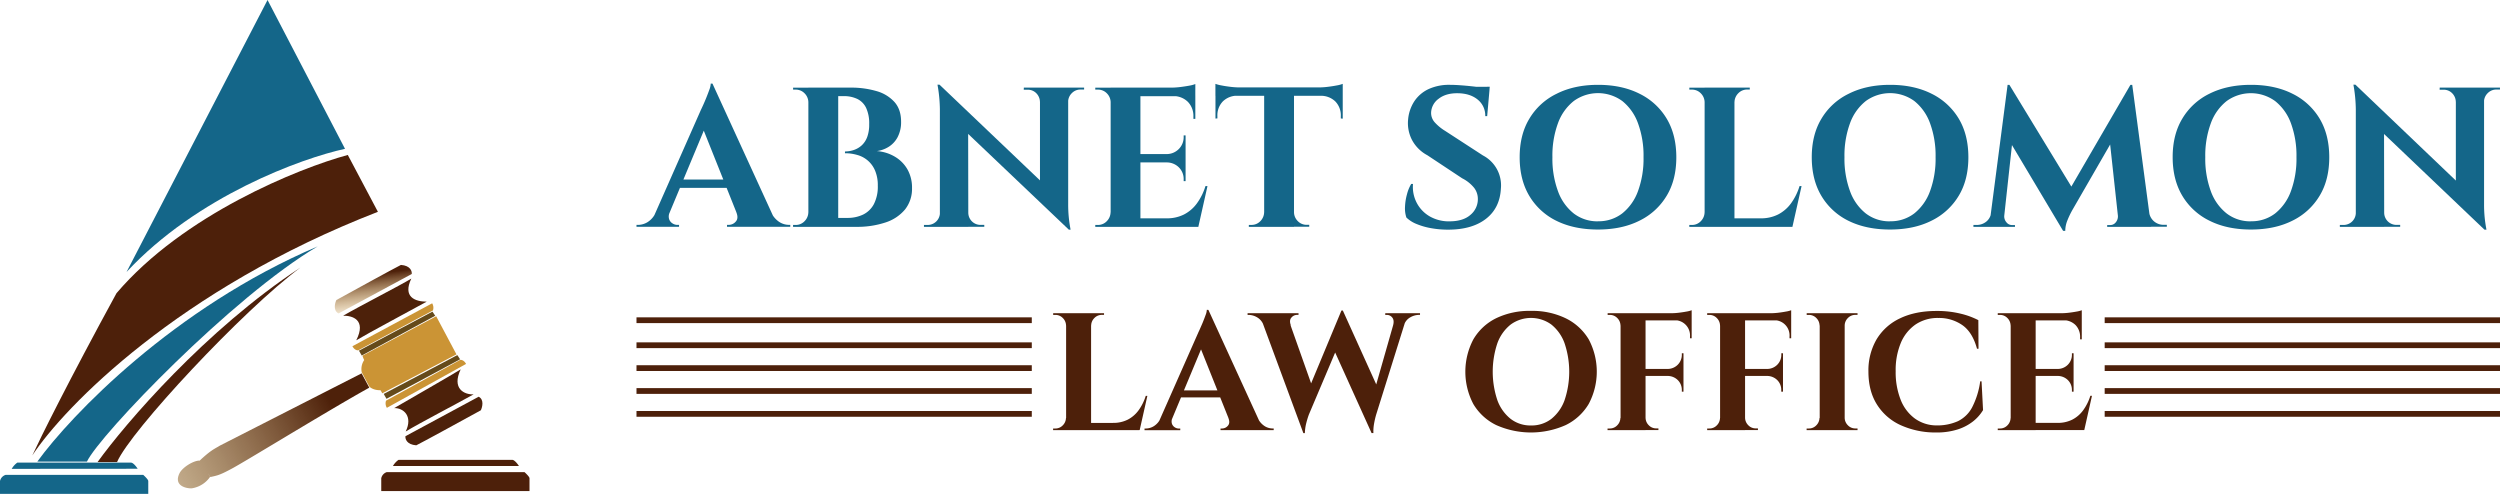 <svg xmlns="http://www.w3.org/2000/svg" xmlns:xlink="http://www.w3.org/1999/xlink" viewBox="0 0 1301.04 257"><defs><style>.cls-1{fill:#146689;}.cls-2,.cls-8{fill:#4d200a;}.cls-3{fill:url(#linear-gradient);}.cls-4{fill:#4d210a;}.cls-5{fill-rule:evenodd;fill:url(#linear-gradient-2);}.cls-6{fill:#cb9435;}.cls-7{fill:#654a1a;}.cls-8{stroke:#4d200a;stroke-miterlimit:10;stroke-width:3px;}</style><linearGradient id="linear-gradient" x1="193.26" y1="617.31" x2="195.53" y2="598.78" gradientTransform="matrix(1, 0, 0, -1, 0, 760.01)" gradientUnits="userSpaceOnUse"><stop offset="0" stop-color="#4e210a"/><stop offset="1" stop-color="#bf882d" stop-opacity="0.22"/></linearGradient><linearGradient id="linear-gradient-2" x1="171.55" y1="551.66" x2="1.47" y2="458.62" gradientTransform="matrix(1, 0, 0, -1, 0, 760.01)" gradientUnits="userSpaceOnUse"><stop offset="0" stop-color="#4e210a"/><stop offset="1" stop-color="#d4ab46" stop-opacity="0"/></linearGradient></defs><g id="Layer_2" data-name="Layer 2"><g id="Layer_1-2" data-name="Layer 1"><path class="cls-1" d="M6.09,244A10.34,10.34,0,0,1,9,240.76H68.17c1.16,0,2.8,2.12,3.48,3.19Z"/><path class="cls-1" d="M0,250.33V257H77.16v-6.67c0-.7-1.74-2.42-2.61-3.19H2.9A4.31,4.31,0,0,0,0,250.33Z"/><path class="cls-2" d="M204.5,242.5a10.11,10.11,0,0,1,2.9-3.19h59.17c1.16,0,2.81,2.12,3.48,3.19Z"/><path class="cls-2" d="M198.41,248.88v6.67h77.15v-6.67c0-.7-1.74-2.42-2.61-3.19H201.31A4.31,4.31,0,0,0,198.41,248.88Z"/><path class="cls-2" d="M50.76,240.47H60.91c7-16.25,65.56-79.09,95.44-101.24C106.92,171.72,65.36,220.26,50.76,240.47Z"/><path class="cls-1" d="M165.34,128.21c-75,32-128.5,88-145.91,112H45.25C51.92,226.25,121,154.32,165.34,128.21Z"/><path class="cls-2" d="M181,80.64l15.67,29.59C93.17,150.37,33.65,211.46,16.82,237c4.16-9,18.74-38.46,43.8-84.4C95.43,111.73,155.38,87.6,181,80.64Z"/><path class="cls-1" d="M139.23,0,65.85,141.55c36.66-39.45,91.08-59.17,113.7-64.1Z"/><path class="cls-3" d="M214.3,142.58l-38.11,20.55c-2.89-1.47-1.95-5.32-1.11-7,9.82-5.41,30.29-16.63,33.58-18.26C213.57,138.21,214.46,141.16,214.3,142.58Z"/><path class="cls-4" d="M211,227l38.11-20.54c2.89,1.47,1.95,5.32,1.12,7.06-9.83,5.4-30.3,16.61-33.6,18.23C211.7,231.38,210.8,228.44,211,227Z"/><path class="cls-5" d="M110.63,248c2.8-.62,4.31-1,10.77-4.53,3.34-1.84,12.29-7.21,23-13.63,16.37-9.81,36.86-22.09,47.79-28.09l-4-7.45-73.71,37.58-1,.6c-2.8,1.59-4.58,2.6-9.47,7.13l.07.12c-2.83-.33-9.12,3.29-10.72,6.68-3.1,6.53,3.73,7.86,6.39,7.73a14.17,14.17,0,0,0,9.6-6l-1.13-1.87c.53.81,1,1.51,1.26,2Z"/><path class="cls-6" d="M224.9,157.85l-41.49,22.32c1,1.92,2.44,2.23,3.06,2.14,12.41-6.64,37.55-20.09,38.83-20.73A4.38,4.38,0,0,0,224.9,157.85Z"/><path class="cls-6" d="M201.34,212.24l41.2-22.85c-1-1.91-2.46-2.19-3.09-2.1-12.32,6.8-37.28,20.57-38.55,21.22A4.36,4.36,0,0,0,201.34,212.24Z"/><path class="cls-7" d="M225.05,162.18l-38.25,20.3,1.45,2.54,38.25-20.7Z"/><path class="cls-7" d="M238,184.8,199.69,205l1.44,2.55,38.32-20.57Z"/><path class="cls-6" d="M237.55,184.43,227,164.59,188.62,185.1a15.45,15.45,0,0,0,.91,2.28,8.37,8.37,0,0,0-1.27,6.39l3.92,7.37c1.69,1.72,4.6,2,5.85,1.93l.91,1.61Z"/><path class="cls-4" d="M185.4,177.1c5.47-10.79-2.2-12.91-6.83-12.79,8.56-5,29.57-15.69,35.49-19.33-4.6,9.62,2,12,8,12C213.31,161.85,192.24,173,185.4,177.1Z"/><path class="cls-4" d="M211.13,224.56c3.87-8-1.17-12.31-6-12.18,8.95-5.22,28.41-16.32,34.62-20.15-4.82,10.13,2,13.23,6.72,13C237.3,210.36,218.29,220.22,211.13,224.56Z"/><path class="cls-1" d="M348.53,110.52a4.9,4.9,0,0,0-.31,3.52,4.16,4.16,0,0,0,1.76,2.22,4.63,4.63,0,0,0,2.48.78h.93v1H331.24v-1h.93a9.65,9.65,0,0,0,4.92-1.5,11.05,11.05,0,0,0,4.19-5Zm22.26-67,.41,12.63-25.68,61.6H338l26.81-60.67c.21-.41.57-1.19,1.09-2.33s1.07-2.43,1.66-3.88,1.12-2.85,1.6-4.19a10.2,10.2,0,0,0,.72-3.16Zm10.87,49.9v4.35H351.22V93.43Zm-10.87-49.9,33.85,73.92H386L364.47,63.51Zm12.42,67h18.12a11.84,11.84,0,0,0,4.24,5,9.41,9.41,0,0,0,4.87,1.5h.83v1H378.35v-1h.93a4.74,4.74,0,0,0,3.62-1.71Q384.46,113.62,383.21,110.52Z"/><path class="cls-1" d="M421,53.16h-.31a6.66,6.66,0,0,0-2-4.61,6.31,6.31,0,0,0-4.61-1.91h-1.34v-1H421Zm0,57.36v7.55h-8.28v-1h1.34a6.28,6.28,0,0,0,4.61-1.92,6.64,6.64,0,0,0,2-4.6ZM436.22,45.6v72.47H420.69V45.6Zm6.42,0a46.65,46.65,0,0,1,13.51,1.81,19.83,19.83,0,0,1,9.37,5.7q3.42,3.89,3.42,10.2a16.71,16.71,0,0,1-1.81,8.07,13.09,13.09,0,0,1-4.72,5.07,15.46,15.46,0,0,1-6.1,2.18,21.38,21.38,0,0,1,9.37,2.9,18.06,18.06,0,0,1,6.57,6.62,19.21,19.21,0,0,1,2.38,9.74A17.25,17.25,0,0,1,471,109a22,22,0,0,1-10.2,6.78,46.57,46.57,0,0,1-15.27,2.27H435.29c.07-1.58.1-3.14.1-4.65H441a18.42,18.42,0,0,0,8.23-1.76,12.61,12.61,0,0,0,5.59-5.49,19.86,19.86,0,0,0,2-9.53,19.43,19.43,0,0,0-1.39-7.76,14,14,0,0,0-9.17-8.18,22.59,22.59,0,0,0-6.52-.93v-.93a14.29,14.29,0,0,0,4.66-.78,11.61,11.61,0,0,0,4.09-2.43,11.2,11.2,0,0,0,2.85-4.4,18.67,18.67,0,0,0,1-6.58,19.09,19.09,0,0,0-1.6-8.49,9.93,9.93,0,0,0-4.61-4.66,15.85,15.85,0,0,0-6.94-1.45H425.76a11.65,11.65,0,0,0-.26-1.19c-.17-.72-.43-1.81-.77-3.26Z"/><path class="cls-1" d="M489.44,110.72v7.35h-8.6v-1h2a6.37,6.37,0,0,0,6.32-6.32Zm-.52-66.67,14.91,15.84.1,58.18h-14.8V57a76,76,0,0,0-1.25-12.94Zm0,0L555,107l1.25,12.52L490.16,56.68Zm15,66.67a6.35,6.35,0,0,0,6.32,6.32h2v1h-8.59v-7.35ZM532.82,45.6h8.59V53h-.21a6.52,6.52,0,0,0-1.91-4.5,6.11,6.11,0,0,0-4.51-1.81h-2Zm23.08,0v60.67a67.64,67.64,0,0,0,.32,6.89c.2,2,.51,4.16.93,6.36h-.93l-15-16.77V45.6Zm8.29,0v1h-1.87a6.15,6.15,0,0,0-4.45,1.81,6.41,6.41,0,0,0-2,4.5h-.31V45.6Z"/><path class="cls-1" d="M578.27,53.16H578a6.66,6.66,0,0,0-2-4.61,6.31,6.31,0,0,0-4.61-1.91H570v-1h8.28Zm0,57.36v7.55H570v-1h1.34a6.28,6.28,0,0,0,4.61-1.92,6.64,6.64,0,0,0,2-4.6ZM593.49,45.6v72.47H578V45.6Zm28.57,0v4.45H593.18V45.6ZM617,80.18v4.35H593.18V80.18Zm3.83,33.44,2.49,4.45H593.18v-4.45Zm7.56-16.77-4.76,21.22h-20.3l3.73-4.45a19.63,19.63,0,0,0,9.11-2,19.15,19.15,0,0,0,6.73-5.79,30.4,30.4,0,0,0,4.45-9ZM617,70.45v9.94h-9.84v-.21a8.83,8.83,0,0,0,6.32-2.64A8.71,8.71,0,0,0,616,71.17v-.72Zm0,13.87v9.94h-1v-.83a8.52,8.52,0,0,0-2.48-6.31,8.91,8.91,0,0,0-6.32-2.59v-.21Zm5.07-40.58v3L609.43,45.6a39.27,39.27,0,0,0,4.82-.31q2.54-.32,4.71-.72A16.2,16.2,0,0,0,622.06,43.74Zm0,6V61.86h-1V60.61A10.46,10.46,0,0,0,618.18,53a10.67,10.67,0,0,0-7.71-3v-.21Z"/><path class="cls-1" d="M632.52,43.63a17.8,17.8,0,0,0,3.16.83c1.41.28,3,.52,4.71.73a41.62,41.62,0,0,0,4.76.31l-12.63,1.14Zm66.26,1.87v4.35H632.52V45.5Zm-54.77,4v.31a10.64,10.64,0,0,0-7.61,2.95,10.42,10.42,0,0,0-2.85,7.71v1.14l-1,.1V49.54Zm14.19,61v7.55h-8.29v-1h1.35a6.29,6.29,0,0,0,4.61-1.92,6.68,6.68,0,0,0,2-4.6Zm15.22-64.61v72.16H657.89V45.91Zm-.32,64.61h.32a6.63,6.63,0,0,0,2,4.6A6.29,6.29,0,0,0,680,117h1.35v1H673.1Zm25.68-66.89v3L686.15,45.5a41.05,41.05,0,0,0,4.81-.31c1.69-.21,3.27-.45,4.72-.73A15,15,0,0,0,698.78,43.63Zm0,5.91V61.75l-1-.1V60.51a10.42,10.42,0,0,0-2.85-7.71,10.76,10.76,0,0,0-7.71-2.95v-.31Z"/><path class="cls-1" d="M754.69,44.15c1.38,0,3.09.07,5.12.21s4.14.33,6.32.57,4.07.48,5.69.72a15,15,0,0,1,3.37.78l-1.24,14h-1a10.62,10.62,0,0,0-4-8.65q-4-3.25-10.61-3.26-6,0-9.68,2.9a9.33,9.33,0,0,0-3.88,7,7.29,7.29,0,0,0,2,5.38A24,24,0,0,0,752,68.07l19.77,12.84a17.55,17.55,0,0,1,9.32,17.18q-.52,10.16-7.77,15.79t-19.67,5.64a49.39,49.39,0,0,1-8.85-.77,35.87,35.87,0,0,1-7.61-2.18,16.32,16.32,0,0,1-5.28-3.36,14.75,14.75,0,0,1-.72-5.49,28.3,28.3,0,0,1,1-6.52,20.41,20.41,0,0,1,2.23-5.49h.93a17.86,17.86,0,0,0,1.91,9.79,17.46,17.46,0,0,0,6.84,7.14,20.1,20.1,0,0,0,10.71,2.54q6.84-.11,10.56-3.47a10.54,10.54,0,0,0,3.73-8.13,9.51,9.51,0,0,0-1.92-5.8,19.07,19.07,0,0,0-6.26-5l-18.12-12a19.23,19.23,0,0,1-8-8,19,19,0,0,1-2-10.56,20.58,20.58,0,0,1,3.21-9.47,18.07,18.07,0,0,1,7.4-6.37A25.61,25.61,0,0,1,754.69,44.15Zm20.6,1-.21,2.17H762.87V45.19Z"/><path class="cls-1" d="M831.61,44.15q12.43,0,21.59,4.61a33.75,33.75,0,0,1,14.18,13q5,8.39,5,20.09t-5,20a33.63,33.63,0,0,1-14.18,13q-9.16,4.6-21.59,4.6T810,114.92a33.55,33.55,0,0,1-14.14-13q-5-8.39-5-20.08t5-20a33.45,33.45,0,0,1,14.14-13Q819.2,44.16,831.61,44.15Zm0,71a20.05,20.05,0,0,0,12.63-4.09,26.19,26.19,0,0,0,8.18-11.55,48.84,48.84,0,0,0,2.9-17.7,48.86,48.86,0,0,0-2.9-17.71,26.15,26.15,0,0,0-8.18-11.54,21.47,21.47,0,0,0-25.21,0,26,26,0,0,0-8.23,11.54,48.86,48.86,0,0,0-2.9,17.71,48.84,48.84,0,0,0,2.9,17.7A26,26,0,0,0,819,111.09,20.13,20.13,0,0,0,831.61,115.18Z"/><path class="cls-1" d="M887.42,53.16h-.31a6.66,6.66,0,0,0-2-4.61,6.31,6.31,0,0,0-4.61-1.91h-1.34v-1h8.28Zm0,57.36v7.55h-8.28v-1h1.34a6.28,6.28,0,0,0,4.61-1.92,6.64,6.64,0,0,0,2-4.6ZM902.64,45.6v72.47H887.11V45.6Zm-.31,7.56V45.6h8.28v1h-1.35a6.28,6.28,0,0,0-4.6,1.91,6.66,6.66,0,0,0-2,4.61ZM930,113.62l2.49,4.45H902.33v-4.45Zm7.56-16.77-4.76,21.22h-20.3l3.73-4.45a19.63,19.63,0,0,0,9.11-2,19.15,19.15,0,0,0,6.73-5.79,30.4,30.4,0,0,0,4.45-9Z"/><path class="cls-1" d="M983.6,44.15q12.42,0,21.59,4.61a33.81,33.81,0,0,1,14.18,13q5,8.39,5,20.09t-5,20a33.69,33.69,0,0,1-14.18,13q-9.16,4.6-21.59,4.6T962,114.92a33.52,33.52,0,0,1-14.13-13q-5-8.39-5-20.08t5-20a33.42,33.42,0,0,1,14.13-13Q971.18,44.16,983.6,44.15Zm0,71a20.05,20.05,0,0,0,12.63-4.09,26.19,26.19,0,0,0,8.18-11.55,48.84,48.84,0,0,0,2.9-17.7,48.86,48.86,0,0,0-2.9-17.71,26.15,26.15,0,0,0-8.18-11.54,21.47,21.47,0,0,0-25.21,0,26,26,0,0,0-8.23,11.54,48.86,48.86,0,0,0-2.9,17.71,48.84,48.84,0,0,0,2.9,17.7A26,26,0,0,0,971,111.09,20.13,20.13,0,0,0,983.6,115.18Z"/><path class="cls-1" d="M1038.48,110.52v7.55H1027v-1h1.66a7.83,7.83,0,0,0,5-1.71,7,7,0,0,0,2.59-4.81Zm6.31-66.37h.93l3.63,10.35-6.94,63.57h-7.25Zm-1.76,68v.52a4.65,4.65,0,0,0,1.19,3.06,3.61,3.61,0,0,0,2.85,1.39h1.55v.93h-6.31v-5.9Zm2.69-68,33.86,55.6-5.9,20.4L1043,68.69Zm63,0,.83,11.29-30.75,53.32a44.5,44.5,0,0,0-3,6.21,14.38,14.38,0,0,0-1,5.18h-1l-4-9Zm-6.52,68h.72v5.9h-6.31v-.93h1.55a3.58,3.58,0,0,0,2.9-1.39,4.75,4.75,0,0,0,1.14-3.06v-.52Zm7.45-68,9.84,73.92h-16.67l-5.18-47.62,11.08-26.3Zm6.63,66.37h2.17a7.43,7.43,0,0,0,2.7,4.81A7.65,7.65,0,0,0,1126,117h1.66v1h-11.39Z"/><path class="cls-1" d="M1171.41,44.15q12.43,0,21.59,4.61a33.75,33.75,0,0,1,14.18,13q5,8.39,5,20.09t-5,20a33.63,33.63,0,0,1-14.18,13q-9.16,4.6-21.59,4.6t-21.58-4.6a33.55,33.55,0,0,1-14.14-13q-5-8.39-5-20.08t5-20a33.45,33.45,0,0,1,14.14-13Q1159,44.16,1171.41,44.15Zm0,71a20.05,20.05,0,0,0,12.63-4.09,26.19,26.19,0,0,0,8.18-11.55,48.84,48.84,0,0,0,2.9-17.7,48.86,48.86,0,0,0-2.9-17.71A26.15,26.15,0,0,0,1184,52.59a21.47,21.47,0,0,0-25.21,0,26,26,0,0,0-8.23,11.54,48.86,48.86,0,0,0-2.9,17.71,48.84,48.84,0,0,0,2.9,17.7,26,26,0,0,0,8.23,11.55A20.13,20.13,0,0,0,1171.41,115.18Z"/><path class="cls-1" d="M1226.29,110.72v7.35h-8.6v-1h2a6.37,6.37,0,0,0,6.32-6.32Zm-.52-66.67,14.91,15.84.1,58.18H1226V57a76,76,0,0,0-1.25-12.94Zm0,0,66,63,1.25,12.52L1227,56.68Zm15,66.67a6.37,6.37,0,0,0,6.32,6.32h2v1h-8.59v-7.35Zm28.89-65.12h8.59V53h-.21a6.48,6.48,0,0,0-1.91-4.5,6.11,6.11,0,0,0-4.51-1.81h-2Zm23.09,0v60.67a67.84,67.84,0,0,0,.31,6.89c.2,2,.51,4.16.93,6.36h-.93l-15-16.77V45.6Zm8.28,0v1h-1.87a6.17,6.17,0,0,0-4.45,1.81,6.36,6.36,0,0,0-2,4.5h-.32V45.6Z"/><path class="cls-2" d="M555.05,169.36h-.26a5.61,5.61,0,0,0-1.7-3.87,5.28,5.28,0,0,0-3.87-1.61h-1.13V163h7Zm0,48.14v6.35h-7V223h1.13a5.28,5.28,0,0,0,3.87-1.61,5.61,5.61,0,0,0,1.7-3.87ZM567.82,163v60.84h-13V163Zm-.26,6.35V163h7v.87h-1.13a5.28,5.28,0,0,0-3.87,1.61,5.57,5.57,0,0,0-1.7,3.87Zm23.21,50.75,2.08,3.74H567.56v-3.74ZM597.11,206l-4,17.82h-17l3.13-3.74a16.58,16.58,0,0,0,7.65-1.69,16.19,16.19,0,0,0,5.65-4.87,25.79,25.79,0,0,0,3.73-7.52Z"/><path class="cls-2" d="M610.15,217.5a4.15,4.15,0,0,0-.26,3,3.57,3.57,0,0,0,1.47,1.87,4,4,0,0,0,2.09.65h.78v.87h-18.6V223h.79a8.08,8.08,0,0,0,4.12-1.26,9.25,9.25,0,0,0,3.52-4.22Zm18.68-56.23.35,10.61-21.55,51.71h-6.35l22.51-50.93c.18-.35.48-1,.91-2s.9-2,1.4-3.26.94-2.39,1.34-3.52a8.36,8.36,0,0,0,.61-2.65ZM638,203.16v3.65H612.41v-3.65Zm-9.13-41.89,28.42,62.06H641.61l-18.08-45.28Zm10.43,56.23h15.21a10,10,0,0,0,3.57,4.22,7.87,7.87,0,0,0,4.08,1.26h.69v.87H635.18V223H636a4,4,0,0,0,3-1.43Q640.31,220.11,639.26,217.5Z"/><path class="cls-2" d="M671.77,169.27H657.6a7.74,7.74,0,0,0-3.39-4.13,8.79,8.79,0,0,0-4.26-1.26h-.69V163h26.51v.87H675a3.82,3.82,0,0,0-2.91,1.39Q670.81,166.66,671.77,169.27Zm-16.34-5.74h14.16l13.91,39.29-5.21,22.59Zm43.45-1.91,1.57,8.6-19.3,45.55a46.33,46.33,0,0,0-1.52,5.12,24.61,24.61,0,0,0-.56,4.52h-.78l-2.44-10.34,22.25-53.45Zm0,.09L718,204l-4.17,21.46-20.94-46.32Zm33.64,1.82-16.34,52.24A44.46,44.46,0,0,0,715,221a22.46,22.46,0,0,0-.26,4.39h-.87l-2.43-8.6,15.21-53.28ZM725,169.27c.46-1.74.31-3.07-.44-4a3.53,3.53,0,0,0-2.87-1.39h-.78V163H739v.87h-.7a9.26,9.26,0,0,0-4.34,1.26,7,7,0,0,0-3.31,4.13Z"/><path class="cls-2" d="M796.74,161.79a39.81,39.81,0,0,1,18.12,3.87,28.43,28.43,0,0,1,11.91,10.91,35.71,35.71,0,0,1,0,33.68,28.32,28.32,0,0,1-11.91,10.95,44.36,44.36,0,0,1-36.24,0,28.18,28.18,0,0,1-11.86-10.91,36.09,36.09,0,0,1,0-33.68,28.08,28.08,0,0,1,11.86-11A39.86,39.86,0,0,1,796.74,161.79Zm0,59.63A16.82,16.82,0,0,0,807.35,218a22,22,0,0,0,6.86-9.69,46.47,46.47,0,0,0,0-29.72,22,22,0,0,0-6.86-9.69,18,18,0,0,0-21.17,0,21.92,21.92,0,0,0-6.91,9.69,46.65,46.65,0,0,0,0,29.72,21.92,21.92,0,0,0,6.91,9.69A16.87,16.87,0,0,0,796.74,221.42Z"/><path class="cls-2" d="M843.59,169.36h-.26a5.57,5.57,0,0,0-1.7-3.87,5.27,5.27,0,0,0-3.86-1.61h-1.13V163h7Zm0,48.14v6.35h-7V223h1.13a5.27,5.27,0,0,0,3.86-1.61,5.57,5.57,0,0,0,1.7-3.87ZM856.37,163v60.84h-13V163Zm24,0v3.74H856.1V163Zm-4.26,29v3.65h-20V192Zm-20,25.46h.27a5.56,5.56,0,0,0,1.69,3.87,5.28,5.28,0,0,0,3.87,1.61h1.13v.87h-7Zm20-33.63v8.34h-8.25V192a7.41,7.41,0,0,0,5.3-2.22,7.33,7.33,0,0,0,2.09-5.34v-.61Zm0,11.65v8.34h-.86v-.7a7.19,7.19,0,0,0-2.09-5.3,7.5,7.5,0,0,0-5.3-2.17v-.17Zm4.26-34.07V164l-10.6-1a34.14,34.14,0,0,0,4-.26c1.42-.17,2.74-.38,4-.61A13.19,13.19,0,0,0,880.35,161.45Zm0,5v9.64h-.87v-.86a7.93,7.93,0,0,0-8.51-8.52v-.26Z"/><path class="cls-2" d="M895.39,169.36h-.26a5.61,5.61,0,0,0-1.7-3.87,5.28,5.28,0,0,0-3.87-1.61h-1.12V163h6.95Zm0,48.14v6.35h-6.95V223h1.12a5.28,5.28,0,0,0,3.87-1.61,5.61,5.61,0,0,0,1.7-3.87ZM908.16,163v60.84h-13V163Zm24,0v3.74H907.9V163Zm-4.26,29v3.65h-20V192Zm-20,25.46h.26a5.61,5.61,0,0,0,1.7,3.87,5.28,5.28,0,0,0,3.87,1.61h1.13v.87h-7Zm20-33.63v8.34h-8.25V192a7.41,7.41,0,0,0,5.3-2.22,7.32,7.32,0,0,0,2.08-5.34v-.61Zm0,11.65v8.34H927v-.7a7.18,7.18,0,0,0-2.08-5.3,7.5,7.5,0,0,0-5.3-2.17v-.17Zm4.26-34.07V164l-10.6-1a34.14,34.14,0,0,0,4-.26c1.42-.17,2.74-.38,3.95-.61A13.13,13.13,0,0,0,932.15,161.45Zm0,5v9.64h-.87v-.86a7.93,7.93,0,0,0-8.52-8.52v-.26Z"/><path class="cls-2" d="M947.19,169.36h-.26a5.61,5.61,0,0,0-1.7-3.87,5.28,5.28,0,0,0-3.87-1.61h-1.13V163h7Zm0,48.14v6.35h-7V223h1.13a5.28,5.28,0,0,0,3.87-1.61,5.61,5.61,0,0,0,1.7-3.87ZM960,163v60.84h-13V163Zm-.26,6.35V163h6.95v.87h-1.13a5.27,5.27,0,0,0-3.86,1.61,5.57,5.57,0,0,0-1.7,3.87Zm0,48.14H960a5.57,5.57,0,0,0,1.7,3.87,5.27,5.27,0,0,0,3.86,1.61h1.13v.87H959.7Z"/><path class="cls-2" d="M1031.23,198.47l.78,14.95a21.86,21.86,0,0,1-5.13,5.82,25.38,25.38,0,0,1-8,4.22,35.59,35.59,0,0,1-11.3,1.61A43.72,43.72,0,0,1,989,221.2a28.34,28.34,0,0,1-12.29-10.82q-4.35-7-4.35-17a32,32,0,0,1,4.26-16.81,28,28,0,0,1,12.21-10.91q7.95-3.83,19-3.83a51,51,0,0,1,12.47,1.4,40.76,40.76,0,0,1,9.26,3.38l.09,14.87h-.79q-2.34-8.61-7.65-12.3a21.18,21.18,0,0,0-12.42-3.7,20.56,20.56,0,0,0-11.91,3.39,21.89,21.89,0,0,0-7.65,9.56,36.74,36.74,0,0,0-2.69,14.78A39,39,0,0,0,989.12,208a22.07,22.07,0,0,0,7.3,9.73,19.3,19.3,0,0,0,11.17,3.66,26.36,26.36,0,0,0,11.3-2.18,16.64,16.64,0,0,0,7.43-7.21,41.75,41.75,0,0,0,4.21-13.56Z"/><path class="cls-2" d="M1046.61,169.36h-.26a5.6,5.6,0,0,0-1.69-3.87,5.28,5.28,0,0,0-3.87-1.61h-1.13V163h6.95Zm0,48.14v6.35h-6.95V223h1.13a5.28,5.28,0,0,0,3.87-1.61,5.6,5.6,0,0,0,1.69-3.87ZM1059.39,163v60.84h-13V163Zm24,0v3.74h-24.25V163Zm-4.26,29v3.65h-20V192Zm3.21,28.07,2.09,3.74h-25.29v-3.74Zm6.35-14.08-4,17.82h-17l3.12-3.74a16.52,16.52,0,0,0,7.65-1.69,16.1,16.1,0,0,0,5.65-4.87,25.56,25.56,0,0,0,3.74-7.52Zm-9.56-22.16v8.34h-8.26V192a7.41,7.41,0,0,0,5.3-2.22,7.33,7.33,0,0,0,2.09-5.34v-.61Zm0,11.65v8.34h-.87v-.7a7.19,7.19,0,0,0-2.09-5.3,7.5,7.5,0,0,0-5.3-2.17v-.17Zm4.26-34.07V164l-10.61-1a34,34,0,0,0,4-.26c1.42-.17,2.74-.38,4-.61A13.34,13.34,0,0,0,1083.38,161.45Zm0,5v10.17h-.87v-1a8.8,8.8,0,0,0-2.39-6.43,9,9,0,0,0-6.48-2.52v-.17Z"/><line class="cls-8" x1="331.24" y1="166.65" x2="536.96" y2="166.65"/><line class="cls-8" x1="331.24" y1="179.67" x2="536.96" y2="179.67"/><line class="cls-8" x1="331.24" y1="191.57" x2="536.96" y2="191.57"/><line class="cls-8" x1="331.24" y1="203.48" x2="536.96" y2="203.48"/><line class="cls-8" x1="331.24" y1="215.39" x2="536.96" y2="215.39"/><line class="cls-8" x1="1095.31" y1="166.65" x2="1301.04" y2="166.65"/><line class="cls-8" x1="1095.31" y1="179.67" x2="1301.04" y2="179.67"/><line class="cls-8" x1="1095.31" y1="191.57" x2="1301.04" y2="191.57"/><line class="cls-8" x1="1095.31" y1="203.48" x2="1301.04" y2="203.48"/><line class="cls-8" x1="1095.31" y1="215.39" x2="1301.04" y2="215.39"/></g></g></svg>